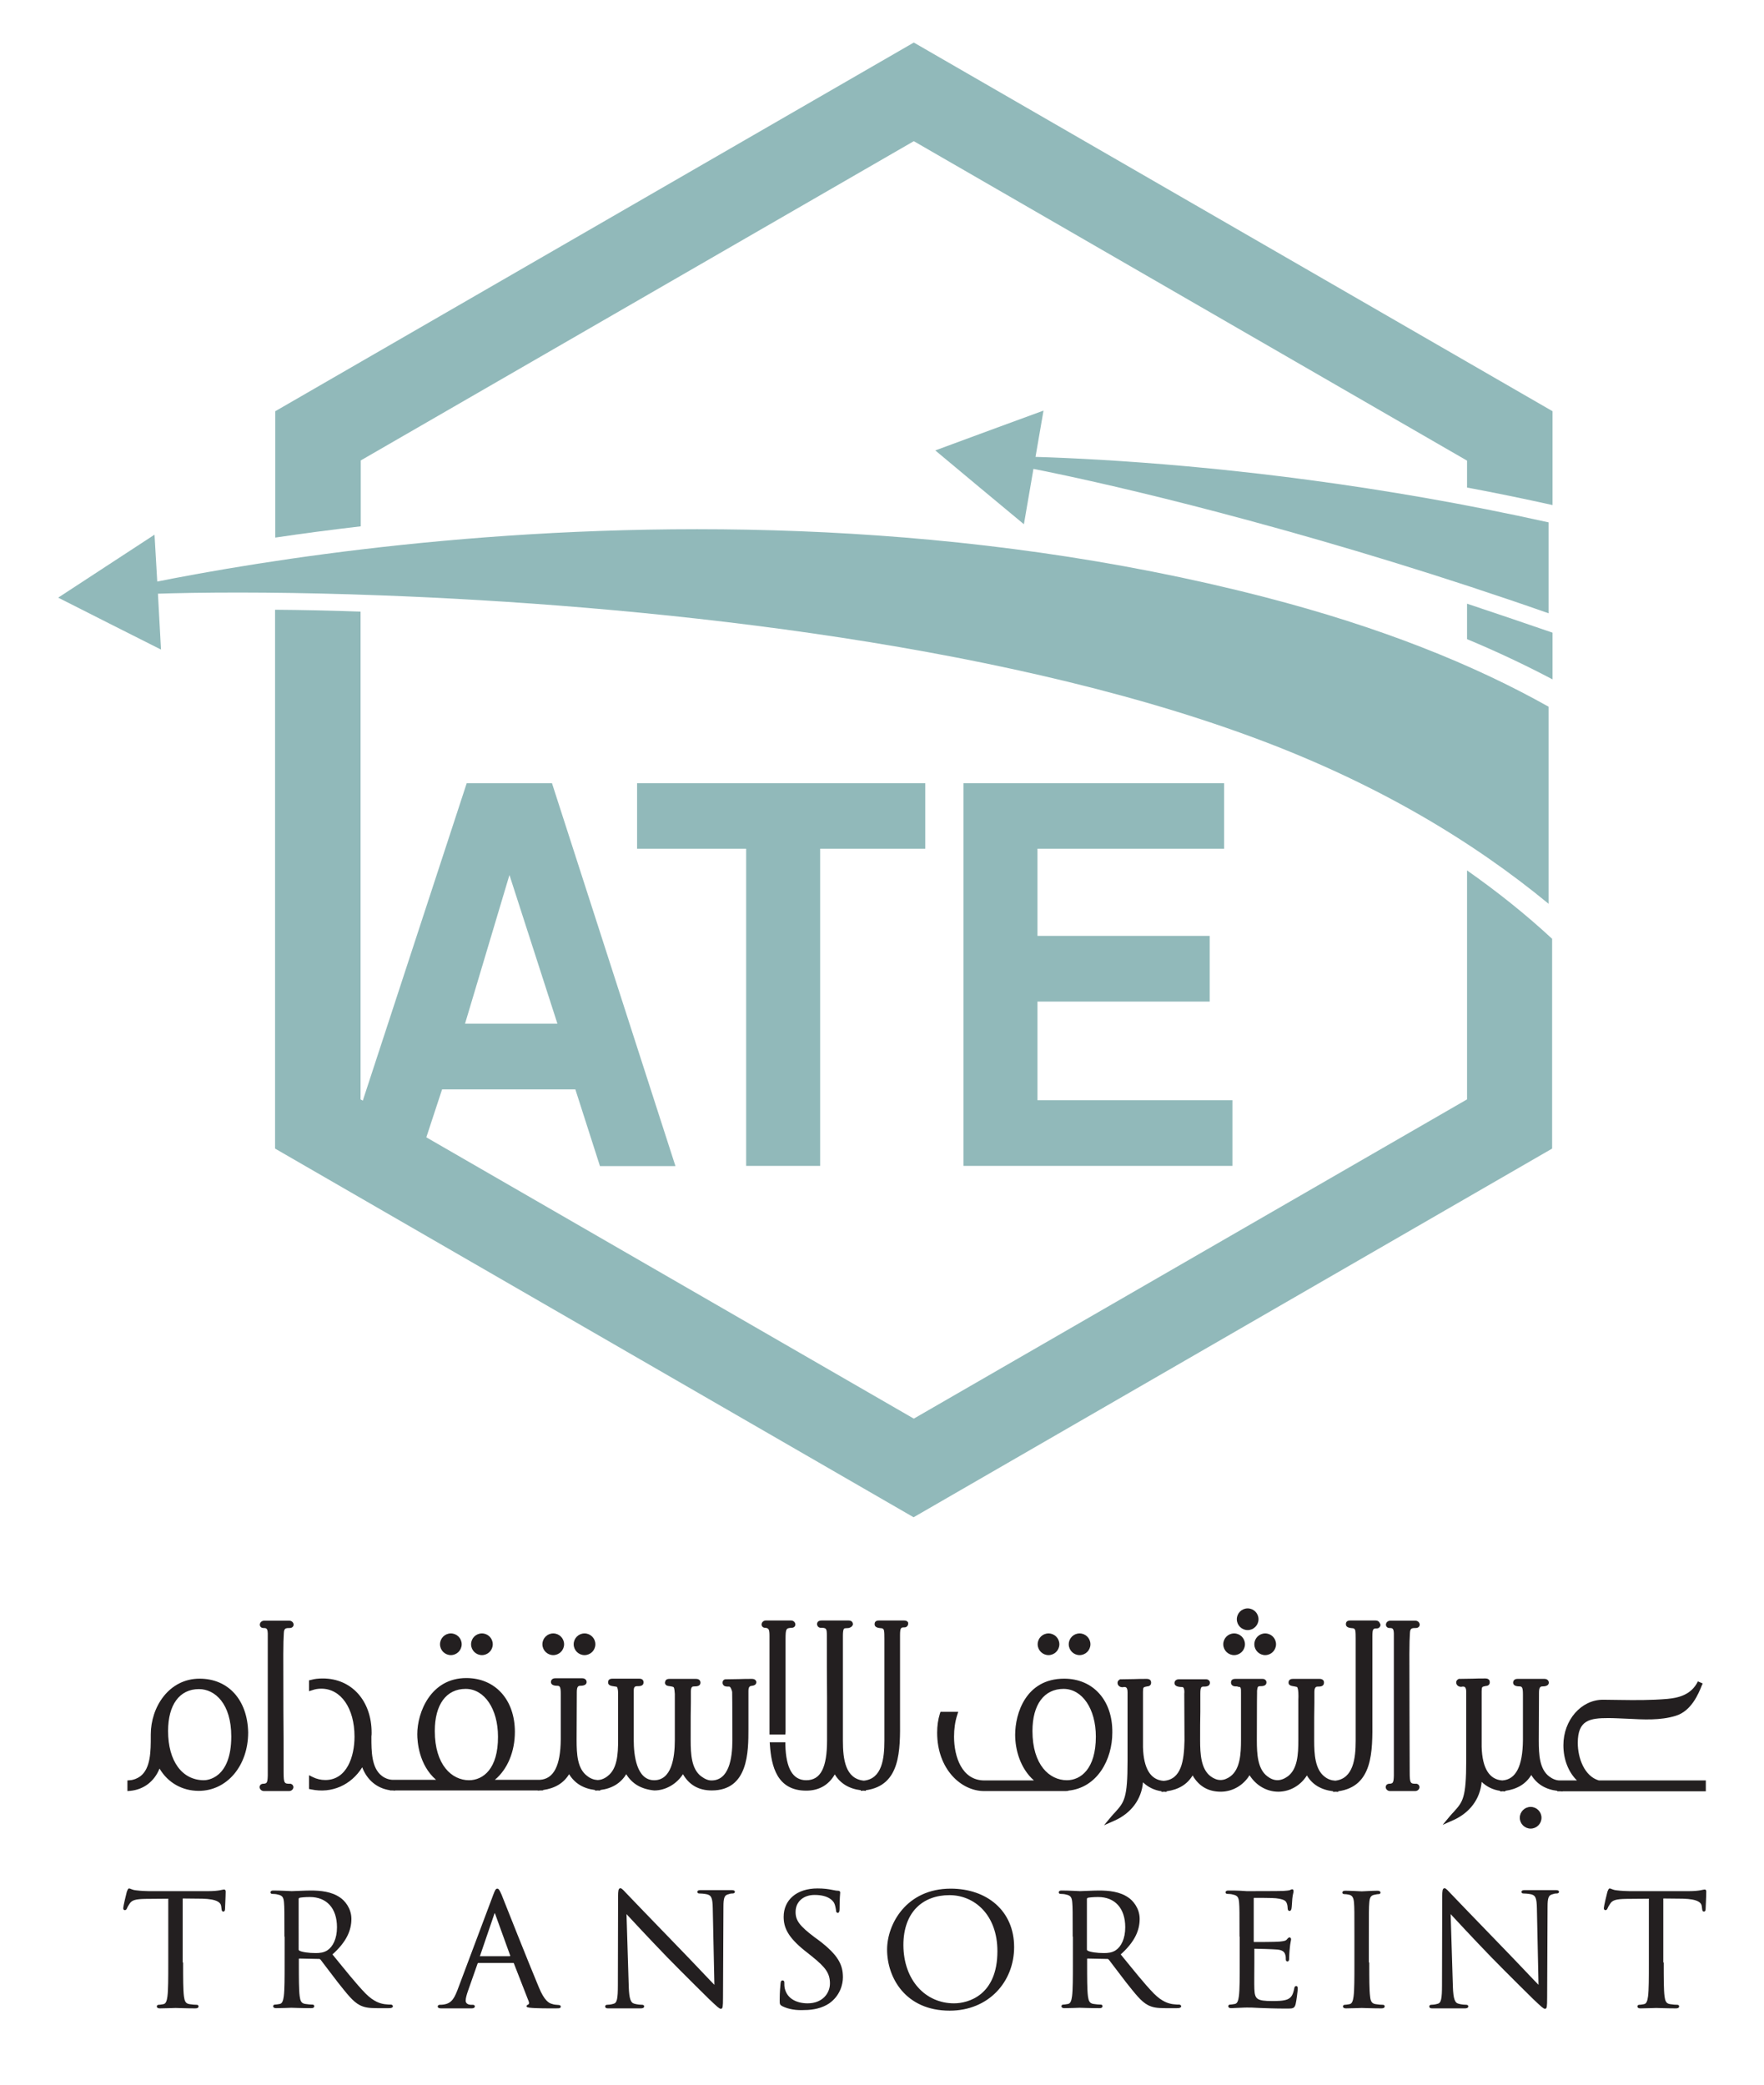 <?xml version="1.0" encoding="utf-8"?>
<!-- Generator: Adobe Illustrator 25.0.1, SVG Export Plug-In . SVG Version: 6.00 Build 0)  -->
<svg version="1.1" id="Layer_1" xmlns="http://www.w3.org/2000/svg" xmlns:xlink="http://www.w3.org/1999/xlink" x="0px" y="0px"
	 viewBox="0 0 845.9 1000" style="enable-background:new 0 0 845.9 1000;" xml:space="preserve">
<style type="text/css">
	.st0{fill:#231F20;stroke:#231F20;stroke-width:0.618;stroke-miterlimit:10;}
	.st1{fill:#91B9BA;}
	.st2{fill:#231F20;}
	.st3{opacity:0.39;}
	.st4{opacity:0.12;}
	.st5{fill:url(#XMLID_18_);}
	.st6{fill-rule:evenodd;clip-rule:evenodd;fill:#91B9BA;}
	.st7{fill:#FFFFFF;}
	.st8{fill:#231F20;stroke:#231F20;stroke-width:0.5;stroke-miterlimit:10;}
	.st9{opacity:0.24;}
	.st10{opacity:0.23;clip-path:url(#XMLID_20_);fill:url(#XMLID_21_);}
	.st11{opacity:0.23;}
	.st12{opacity:0.23;clip-path:url(#XMLID_24_);fill:url(#XMLID_29_);}
	.st13{fill-rule:evenodd;clip-rule:evenodd;fill:#FFFFFF;}
	.st14{opacity:0.57;}
	.st15{fill:url(#XMLID_31_);}
</style>
<g>
	<path id="XMLID_38_" class="st0" d="M87.5,941.4c0,7.1,0,12.9,0.4,16c0.3,2.1,0.7,3.7,3,4c1.1,0.2,2.7,0.3,3.4,0.3
		c0.5,0,0.6,0.2,0.6,0.5c0,0.4-0.4,0.6-1.3,0.6c-4.2,0-9-0.2-9.4-0.2c-0.4,0-5.2,0.2-7.5,0.2c-0.8,0-1.2-0.2-1.2-0.6
		c0-0.3,0.2-0.5,0.6-0.5c0.7,0,1.6-0.2,2.3-0.3c1.5-0.3,1.9-1.9,2.2-4c0.4-3.1,0.4-9,0.4-16v-31.2l-11.3,0.1
		c-4.8,0.1-6.6,0.6-7.8,2.4c-0.8,1.2-1.1,1.8-1.3,2.3c-0.2,0.6-0.5,0.7-0.8,0.7c-0.2,0-0.4-0.2-0.4-0.7c0-0.7,1.5-7.1,1.7-7.7
		c0.2-0.4,0.5-1.4,0.8-1.4c0.5,0,1.3,0.7,3.3,0.9c2.2,0.3,5.2,0.4,6.1,0.4H100c2.4,0,4.2-0.2,5.4-0.4c1.1-0.2,1.8-0.4,2.1-0.4
		c0.4,0,0.4,0.5,0.4,0.9c0,2.2-0.3,7.3-0.3,8.1c0,0.7-0.2,1-0.5,1c-0.4,0-0.5-0.3-0.6-1.3l-0.1-0.8c-0.2-2.2-2.1-3.9-9.4-4.1
		l-9.7-0.1V941.4z"/>
	<path id="XMLID_41_" class="st0" d="M136.7,928.4c0-11.5,0-13.6-0.2-16c-0.2-2.5-0.7-3.7-3.3-4.2c-0.6-0.2-1.9-0.3-2.6-0.3
		c-0.3,0-0.6-0.1-0.6-0.4c0-0.5,0.4-0.6,1.2-0.6c3.4,0,8.3,0.3,8.7,0.3c0.8,0,6.7-0.3,9-0.3c4.8,0,10,0.5,14,3.3
		c2,1.3,5.3,4.9,5.3,10c0,5.4-2.3,10.9-9.2,17c6.3,7.7,11.5,14.3,16,18.9c4.1,4.2,7.4,5,9.4,5.3c1.4,0.2,2.5,0.2,3,0.2
		c0.4,0,0.7,0.2,0.7,0.5c0,0.4-0.5,0.6-1.8,0.6h-5.4c-4.3,0-6.2-0.4-8.2-1.4c-3.3-1.7-6-5.3-10.4-10.8c-3.2-4.1-6.8-9-8.3-10.9
		c-0.3-0.3-0.5-0.5-1-0.5l-9.5-0.2c-0.4,0-0.5,0.3-0.5,0.6v1.8c0,7.1,0,12.9,0.4,16c0.3,2.1,0.7,3.7,3,4c1.1,0.2,2.7,0.3,3.4,0.3
		c0.5,0,0.6,0.2,0.6,0.5c0,0.4-0.4,0.6-1.2,0.6c-4.2,0-9.1-0.2-9.5-0.2c-0.1,0-4.9,0.2-7.2,0.2c-0.8,0-1.2-0.2-1.2-0.6
		c0-0.3,0.2-0.5,0.6-0.5c0.7,0,1.6-0.2,2.3-0.3c1.5-0.3,1.9-1.9,2.2-4c0.4-3.1,0.4-9,0.4-16V928.4z M142.9,934.8
		c0,0.4,0.2,0.7,0.5,0.9c1.2,0.7,4.7,1.2,8,1.2c1.8,0,4-0.2,5.8-1.4c2.7-1.8,4.7-5.7,4.7-11.3c0-9.3-5.1-14.8-13.3-14.8
		c-2.3,0-4.4,0.2-5.1,0.4c-0.4,0.2-0.6,0.5-0.6,0.9V934.8z"/>
	<path id="XMLID_47_" class="st0" d="M236.8,908.8c0.9-2.4,1.2-2.8,1.7-2.8c0.4,0,0.7,0.4,1.7,2.6c1.1,2.8,13.2,33.3,17.9,44.5
		c2.7,6.6,5,7.8,6.6,8.2c2,0.7,3.9,0.2,3.9,0.9c0,0.7-0.4,0.6-4.9,0.6c-4.2,0-10.9-0.1-10.9-0.7c0-0.6,1.2-0.3,1.2-1.6
		c0-0.3-0.1-0.6-0.2-0.9l-7.1-18.2c-0.2-0.3-0.3-0.4-0.7-0.4h-16.5c-0.4,0-0.6,0.2-0.8,0.6l-4.6,13.1c-0.6,1.7-1.1,3.5-1.1,4.7
		c0,1.6,1.4,2.3,2.9,2.3h0.8c0.5,0,0.7,0.2,0.7,0.5c0,0.4-0.5,0.6-1.2,0.6c-6.8,0-6.6,0-14.6,0c-1,0-1.4-0.2-1.4-0.6
		c0-0.3,0.3-0.5,0.7-0.5c5.3,0,6.9-2.5,8.7-7.1L236.8,908.8z M244.8,938.3c0.2,0,0.3-0.1,0.3-0.2c0-0.1,0-0.2-0.1-0.3l-7.2-19.9
		c-0.2-0.6-0.4-0.8-0.6-0.8c-0.2,0-0.4,0.3-0.5,0.8l-6.8,19.9c-0.1,0.1-0.1,0.2-0.1,0.3c0,0.2,0.1,0.3,0.3,0.3H244.8z"/>
	<path id="XMLID_51_" class="st0" d="M301.2,952.7c0.2,6.1,1,8,3,8.5c1.4,0.4,3.1,0.5,3.8,0.5c0.4,0,0.6,0.2,0.6,0.5
		c0,0.4-0.5,0.6-1.4,0.6c-9.9,0-6.2,0-15.5,0c-0.8,0-1.2-0.1-1.2-0.6c0-0.3,0.2-0.5,0.6-0.5c0.6,0,2-0.1,3.2-0.5
		c1.9-0.5,2.3-2.6,2.3-9.4l0.1-42.3c0-2.8,0.2-3.7,0.8-3.7c0.6,0,1.9,1.6,2.6,2.3c1.2,1.3,12.6,13.1,24.4,25.3
		c7.6,7.8,16,16.8,18.4,19.2l-0.8-37.5c-0.1-4.8-0.6-6.4-3-7c-1.4-0.3-3.1-0.4-3.8-0.4c-0.5,0-0.6-0.2-0.6-0.5
		c0-0.4,0.6-0.5,1.5-0.5c8.5,0,6.7,0,14.5,0c0.8,0,1.4,0.1,1.4,0.5c0,0.3-0.3,0.5-0.8,0.5c-0.4,0-1,0-1.8,0.3
		c-2.5,0.5-2.9,2.1-2.9,6.6l-0.2,43.2c0,4.8-0.2,5.2-0.7,5.2c-0.6,0-1.5-0.8-5.6-4.7c-0.8-0.8-11.8-11.6-20-20
		c-8.9-9.2-17.5-18.5-20-21.2L301.2,952.7z"/>
	<path id="XMLID_56_" class="st0" d="M375.3,961.8c-1.1-0.6-1.1-0.8-1.1-2.8c0-3.7,0.3-6.6,0.4-7.8c0.1-0.8,0.2-1.2,0.6-1.2
		c0.5,0,0.6,0.2,0.6,0.8c0,0.7,0,1.7,0.2,2.7c1.2,5.4,6.2,7.5,11.3,7.5c7.4,0,11-5.1,11-9.8c0-5.1-2.2-8-8.8-13.3l-3.4-2.7
		c-8.1-6.5-10-11-10-16c0-7.9,6.1-13.3,15.9-13.3c3,0,5.2,0.3,7.1,0.7c1.5,0.3,2.1,0.4,2.7,0.4c0.6,0,0.8,0.2,0.8,0.5
		c0,0.4-0.3,2.8-0.3,7.8c0,1.2-0.2,1.7-0.5,1.7c-0.5,0-0.6-0.4-0.6-1c-0.1-0.9-0.5-2.9-1-3.7c-0.5-0.8-2.5-3.9-9.6-3.9
		c-5.3,0-9.4,3.2-9.4,8.5c0,4.2,2,6.9,9.3,12.4l2.2,1.6c9,6.9,11.2,11.4,11.2,17.3c0,3.1-1.2,8.6-6.5,12.3
		c-3.3,2.2-7.5,3.1-11.6,3.1C381.9,963.8,378.4,963.3,375.3,961.8z"/>
	<path id="XMLID_59_" class="st0" d="M455.9,906c17.2,0,30.1,10.5,30.1,27.7c0,16.5-12.1,30.2-30.6,30.2c-21,0-29.7-15.7-29.7-29
		C425.7,922.9,434.8,906,455.9,906z M457.5,961c6.9,0,21.1-3.9,21.1-25.3c0-17.7-11.2-27.2-23.3-27.2c-12.8,0-22.4,8.1-22.4,24.3
		C433,949.9,443.7,961,457.5,961z"/>
	<path id="XMLID_62_" class="st0" d="M514.7,928.4c0-11.5,0-13.6-0.2-16c-0.2-2.5-0.7-3.7-3.3-4.2c-0.6-0.2-1.9-0.3-2.6-0.3
		c-0.3,0-0.6-0.1-0.6-0.4c0-0.5,0.4-0.6,1.2-0.6c3.4,0,8.3,0.3,8.7,0.3c0.8,0,6.7-0.3,9-0.3c4.8,0,10,0.5,14,3.3
		c2,1.3,5.3,4.9,5.3,10c0,5.4-2.3,10.9-9.2,17c6.3,7.7,11.5,14.3,16,18.9c4.1,4.2,7.4,5,9.4,5.3c1.4,0.2,2.5,0.2,3,0.2
		c0.4,0,0.7,0.2,0.7,0.5c0,0.4-0.5,0.6-1.8,0.6h-5.4c-4.3,0-6.2-0.4-8.2-1.4c-3.3-1.7-6-5.3-10.4-10.8c-3.2-4.1-6.8-9-8.3-10.9
		c-0.3-0.3-0.5-0.5-1-0.5l-9.5-0.2c-0.4,0-0.5,0.3-0.5,0.6v1.8c0,7.1,0,12.9,0.4,16c0.3,2.1,0.7,3.7,3,4c1.1,0.2,2.7,0.3,3.4,0.3
		c0.5,0,0.6,0.2,0.6,0.5c0,0.4-0.4,0.6-1.2,0.6c-4.2,0-9.1-0.2-9.5-0.2c-0.1,0-4.9,0.2-7.2,0.2c-0.8,0-1.2-0.2-1.2-0.6
		c0-0.3,0.2-0.5,0.6-0.5c0.7,0,1.6-0.2,2.3-0.3c1.5-0.3,1.9-1.9,2.2-4c0.4-3.1,0.4-9,0.4-16V928.4z M520.9,934.8
		c0,0.4,0.2,0.7,0.5,0.9c1.2,0.7,4.7,1.2,8,1.2c1.8,0,4-0.2,5.8-1.4c2.7-1.8,4.7-5.7,4.7-11.3c0-9.3-5.1-14.8-13.3-14.8
		c-2.3,0-4.4,0.2-5.1,0.4c-0.4,0.2-0.6,0.5-0.6,0.9V934.8z"/>
	<path id="XMLID_65_" class="st0" d="M594.7,928.4c0-11.5,0-13.6-0.2-16c-0.2-2.5-0.7-3.7-3.3-4.2c-0.6-0.2-1.9-0.3-2.6-0.3
		c-0.3,0-0.6-0.1-0.6-0.4c0-0.5,0.4-0.6,1.2-0.6c1.7,0,3.9,0,5.5,0.1l3.1,0.2c0.5,0,15.8,0,17.5-0.1c1.5-0.1,2.7-0.2,3.3-0.4
		c0.4-0.1,0.7-0.4,1.1-0.4c0.2,0,0.3,0.3,0.3,0.7c0,0.5-0.4,1.4-0.6,3.5c-0.1,0.7-0.2,4-0.4,4.8c-0.1,0.4-0.3,0.8-0.6,0.8
		c-0.4,0-0.6-0.4-0.6-0.9s-0.1-1.8-0.5-2.7c-0.5-1.2-1.3-2-5.4-2.5c-1.3-0.2-9.6-0.2-10.5-0.2c-0.3,0-0.5,0.2-0.5,0.7v20.3
		c0,0.6,0.1,0.8,0.5,0.8c1,0,10.4,0,12.2-0.2c1.8-0.2,2.9-0.3,3.6-1c0.5-0.6,0.8-1,1.2-1c0.2,0,0.4,0.2,0.4,0.6
		c0,0.5-0.4,1.7-0.6,4.2c-0.2,1.5-0.3,4.2-0.3,4.7c0,0.6,0,1.4-0.5,1.4c-0.4,0-0.5-0.3-0.5-0.7c0-0.8,0-1.5-0.3-2.4
		c-0.3-1-1-2.3-4-2.6c-2.1-0.2-9.6-0.4-10.9-0.4c-0.4,0-0.5,0.2-0.5,0.5v6.5c0,2.5-0.1,11,0,12.6c0.2,5.1,1.4,6.1,8.9,6.1
		c2,0,5.4,0,7.3-0.8c2-0.8,2.9-2.3,3.5-5.3c0.1-0.8,0.3-1.1,0.7-1.1s0.4,0.6,0.4,1.1c0,0.6-0.6,5.6-1,7.2c-0.5,1.9-1.1,1.9-4.1,1.9
		c-5.8,0-9.9-0.2-12.9-0.3c-3-0.2-4.8-0.2-6-0.2c-0.2,0-1.5,0-3.1,0.1c-1.5,0-3.3,0.2-4.4,0.2c-0.8,0-1.2-0.2-1.2-0.6
		c0-0.3,0.2-0.5,0.6-0.5c0.7,0,1.6-0.2,2.3-0.3c1.5-0.3,1.9-1.9,2.2-4c0.4-3.1,0.4-9,0.4-16V928.4z"/>
	<path id="XMLID_67_" class="st0" d="M656.3,941.4c0,7.1,0,12.9,0.4,16c0.2,2.1,0.7,3.7,3,4c1.1,0.2,2.7,0.3,3.4,0.3
		c0.5,0,0.6,0.2,0.6,0.5c0,0.4-0.4,0.6-1.3,0.6c-4.2,0-9-0.2-9.4-0.2s-5.2,0.2-7.5,0.2c-0.8,0-1.2-0.2-1.2-0.6
		c0-0.3,0.2-0.5,0.6-0.5c0.7,0,1.6-0.2,2.3-0.3c1.5-0.3,1.9-1.9,2.2-4c0.4-3.1,0.4-9,0.4-16v-13c0-11.5,0-13.6-0.2-16
		c-0.2-2.5-0.9-3.7-2.6-4.1c-0.8-0.2-1.8-0.3-2.4-0.3c-0.3,0-0.6-0.1-0.6-0.4c0-0.5,0.4-0.6,1.3-0.6c2.5,0,7.3,0.3,7.7,0.3
		s5.2-0.3,7.5-0.3c0.8,0,1.2,0.2,1.2,0.6c0,0.3-0.3,0.4-0.6,0.4c-0.5,0-1,0.1-2,0.3c-2.1,0.4-2.6,1.6-2.8,4.2
		c-0.2,2.4-0.2,4.4-0.2,16V941.4z"/>
	<path id="XMLID_69_" class="st0" d="M696.4,952.7c0.2,6.1,1,8,3,8.5c1.4,0.4,3.1,0.5,3.8,0.5c0.4,0,0.6,0.2,0.6,0.5
		c0,0.4-0.5,0.6-1.4,0.6c-9.9,0-6.2,0-15.5,0c-0.8,0-1.2-0.1-1.2-0.6c0-0.3,0.2-0.5,0.6-0.5c0.6,0,2-0.1,3.2-0.5
		c1.9-0.5,2.3-2.6,2.3-9.4l0.1-42.3c0-2.8,0.2-3.7,0.8-3.7c0.6,0,1.9,1.6,2.6,2.3c1.2,1.3,12.6,13.1,24.4,25.3
		c7.6,7.8,16,16.8,18.4,19.2l-0.8-37.5c-0.1-4.8-0.6-6.4-3-7c-1.4-0.3-3.1-0.4-3.8-0.4c-0.5,0-0.6-0.2-0.6-0.5
		c0-0.4,0.6-0.5,1.5-0.5c8.5,0,6.7,0,14.5,0c0.8,0,1.4,0.1,1.4,0.5c0,0.3-0.3,0.5-0.8,0.5c-0.4,0-1,0-1.8,0.3
		c-2.5,0.5-2.9,2.1-2.9,6.6l-0.2,43.2c0,4.8-0.2,5.2-0.7,5.2c-0.6,0-1.5-0.8-5.6-4.7c-0.8-0.8-11.8-11.6-20-20
		c-8.9-9.2-17.5-18.5-20-21.2L696.4,952.7z"/>
	<path id="XMLID_71_" class="st0" d="M797.5,941.4c0,7.1,0,12.9,0.4,16c0.3,2.1,0.7,3.7,3,4c1.1,0.2,2.7,0.3,3.4,0.3
		c0.5,0,0.6,0.2,0.6,0.5c0,0.4-0.4,0.6-1.3,0.6c-4.2,0-9-0.2-9.4-0.2s-5.2,0.2-7.5,0.2c-0.8,0-1.2-0.2-1.2-0.6
		c0-0.3,0.2-0.5,0.6-0.5c0.7,0,1.6-0.2,2.3-0.3c1.5-0.3,1.9-1.9,2.2-4c0.4-3.1,0.4-9,0.4-16v-31.2l-11.3,0.1
		c-4.8,0.1-6.6,0.6-7.8,2.4c-0.8,1.2-1.1,1.8-1.3,2.3c-0.2,0.6-0.5,0.7-0.8,0.7c-0.2,0-0.4-0.2-0.4-0.7c0-0.7,1.5-7.1,1.7-7.7
		c0.2-0.4,0.5-1.4,0.8-1.4c0.5,0,1.3,0.7,3.3,0.9c2.2,0.3,5.2,0.4,6.1,0.4H810c2.4,0,4.2-0.2,5.4-0.4c1.1-0.2,1.8-0.4,2.1-0.4
		c0.4,0,0.4,0.5,0.4,0.9c0,2.2-0.3,7.3-0.3,8.1c0,0.7-0.2,1-0.5,1c-0.4,0-0.5-0.3-0.6-1.3l-0.1-0.8c-0.2-2.2-2.1-3.9-9.4-4.1
		l-9.7-0.1V941.4z"/>
	<g id="XMLID_3_">
		<g id="XMLID_10_">
			<g>
				<path id="XMLID_123_" class="st1" d="M264.7,375.6l59.2,183.6h-36.2l-11.8-36.8h-63.9l-12.1,36.8h-36.2l60.1-183.6H264.7z
					 M244.3,419.6L223,490.9h44.3L244.3,419.6z"/>
				<path id="XMLID_121_" class="st1" d="M305.5,375.6h138.2V407h-50.4v152.1h-35.5V407h-52.3V375.6z"/>
				<path id="XMLID_119_" class="st1" d="M462,375.6h125V407h-89.5v41.8h82.6v31.5h-82.6v47.3H591v31.5H462V375.6z"/>
			</g>
		</g>
		<path id="XMLID_92_" class="st1" d="M742.6,338.9c-35.9-20.2-80.6-38.2-136.3-52.6C319,212.1,34,288.1,34,288.1
			c10.5-3.1,68.9-5.6,148.4-2.6c121.4,4.5,292.1,21.5,417.9,67.9c59.5,21.9,105.9,50,142.3,80V338.9z"/>
		<polygon id="XMLID_4_" class="st1" points="74.1,256.4 75.7,284 77.2,311.5 52.6,299.1 27.9,286.6 51,271.5 		"/>
		<path id="XMLID_78_" class="st1" d="M742.6,250.5c-161.6-35.9-288.5-31.8-288.5-31.8c10.9-0.6,68.3,10.1,145.2,31
			c43.2,11.7,92.6,26.6,143.3,44.4V250.5z"/>
		<polygon id="XMLID_7_" class="st1" points="500.4,196.9 495.7,224.1 491,251.4 469.7,233.7 448.5,216 474.5,206.4 		"/>
		<path id="XMLID_5_" class="st1" d="M703.5,417.4v109.8L438.2,680.3L172.9,527.2V293.3c-14-0.5-27.7-0.8-41-0.9v6.8v251.6
			l306.2,176.8l306.2-176.8V480v-29.8C731.7,438.5,718,427.6,703.5,417.4z"/>
		<g id="XMLID_6_">
			<path id="XMLID_8_" class="st1" d="M703.5,233.8c13.4,2.5,27,5.3,41,8.4v-45L438.2,20.4L132,197.2v22.2v38.4
				c12.7-1.9,26.4-3.7,41-5.4v-31.6L438.2,67.7l265.3,153.2V233.8z"/>
			<path id="XMLID_9_" class="st1" d="M703.5,289.5v17c14.4,6,28.1,12.5,41,19.3v-22.4C730.5,298.6,716.8,293.9,703.5,289.5z"/>
		</g>
	</g>
	<g id="XMLID_94_">
		<g id="XMLID_36_">
			<path id="XMLID_275_" class="st2" d="M95.7,805c-14.7,0-23.4,13.6-23.4,26.8l0,1c0,6.8,0,15.2-5,19c-1.5,1.1-3.3,1.8-5,1.9
				l-1.2,0.1v5.1l1.3-0.1c6.5-0.6,11.6-4.5,14.1-10.7c4,6.8,10.9,10.7,18.8,10.7c13.5,0,23.7-12,23.7-28
				C118.7,815.2,109.5,805,95.7,805z M80.6,830.1c0-12.6,5.5-20.1,14.8-20.1c7.7,0,15.5,7,15.5,22.7c0,20.4-11.8,21-13.1,21
				C87.3,853.7,80.6,844.5,80.6,830.1z"/>
			<path id="XMLID_276_" class="st2" d="M139.1,780.7c0.9,0,1.7-0.7,1.7-1.6c0-0.9-0.8-1.9-2.1-1.9h-12c-1.3,0-2.1,1-2.1,1.9
				c0,0.8,0.6,1.6,1.6,1.6c0,0,0,0,0,0c1.5,0,2.1,0.1,2.2,2.6l0,68.2c-0.1,3.6-0.5,3.8-2.2,3.9l-0.2,0c-1.4,0.2-1.5,1.3-1.5,1.6
				c0,0.9,0.8,1.9,2.1,1.9h12c1.3,0,2.1-1,2.1-1.9c0-0.6-0.4-1.4-1.4-1.6l-0.2,0c-2.7,0-3.1-0.1-3.1-5.5c0-11.9,0-21.5-0.1-29.3
				c-0.1-27.7-0.1-32.7,0.2-37.3C136.2,780.8,136.9,780.7,139.1,780.7z"/>
			<path id="XMLID_279_" class="st2" d="M360.6,805.1c-2.1,0-4.2,0-6.3,0.1c-2.1,0-4.2,0.1-6.3,0.1c-0.9,0-1.5,0.7-1.5,1.6
				c0,0.2,0,0.8,0.5,1.3c0.6,0.6,1.4,0.6,2.6,0.6c0.2,0,0.5,0,0.9,0.8c0.6,1.3,0.6,1.8,0.6,2c0,0.4,0.1,4.8,0.1,23
				c0,8.8-1.7,19.2-10,19.2c-1.6,0-3.1-0.6-5-2c-4.6-3.5-5-10.5-5-17.3c0-10,0-14.8,0.1-18.2c0-1.9,0-3.4,0-5.1
				c0-2.3,0.7-2.5,1.6-2.5c1,0,3,0,3-1.8c0-0.3-0.1-1.8-2.1-1.8h-12.8c-0.5,0-1.2,0.1-1.6,0.5c-0.4,0.4-0.4,0.8-0.5,1.1
				c-0.1,0.4,0,0.7,0.2,1c0.4,0.7,1.2,0.8,2.1,0.9c0.6,0.1,1.3,0.2,1.7,0.4c0.2,0.1,0.3,0.4,0.4,0.7c0.1,0.4,0.2,1.2,0.3,2.6
				c0,1.4,0,2.2,0,2.4v19.8c0,8.8-1.7,19.2-9.9,19.2c-8.5,0-9.8-12.1-9.8-19.2c0-15.5,0-23.3,0-23.6c0-1.8,0.4-2.3,1.7-2.3
				c1.1,0,3,0,3-1.8c0-1.2-0.7-1.8-2.1-1.8h-12.8c-1.9,0-2.1,1.1-2.1,1.8c0,1.5,1.6,1.7,3,1.9c0.4,0.1,0.9,0.1,1.2,0.2
				c0.3,0.4,0.6,1.2,0.6,3.2v22.3c0,6.8-0.4,13.8-5,17.3c-1.6,1.3-3.3,1.9-4.9,1.9c-1.7-0.1-3.4-0.7-5-2c-4.6-3.5-5-10.2-5-17.3
				c0.1-21.9,0.1-22.3,0.1-22.8c0-2.6,0.6-3.1,1.7-3.1c2.6,0,3-1.1,3-1.8c0-0.9-0.7-1.8-2.1-1.8h-12.9c-1.6,0-2.1,1-2.1,1.8
				c0,0.8,0.5,1.8,3,1.8c1.2,0,1.7,0.4,1.7,3.8v21.9c-0.1,12.7-3.4,19-10,19.4h-21.6c6-5,9.6-13.4,9.6-23c0-15.4-9.4-25.8-23.3-25.8
				c-17.1,0-23.5,16.5-23.5,26.9c0,3.5,0.7,14.7,9,21.9h-21c-1.8-0.1-3.6-0.8-5-1.9c-5-3.8-5-11.9-5-18.5l0-0.4
				c0.1-0.6,0.1-1.2,0.1-1.8c0-15.3-9.6-26-23.4-26c-2.1,0-4,0.2-5.7,0.7l-0.9,0.2v5.2l1.6-0.5c1.4-0.5,2.8-0.7,4.3-0.7
				c9.4,0,15.9,9.4,15.9,23c0,9.6-3.7,20.8-14,20.8c-2.1,0-4.2-0.5-6-1.4l-1.8-0.9v6.6l1,0.2c9.9,2.1,19.2-2.1,24.5-10.6
				c2.3,6.1,7.1,10.1,13.3,11v0.1h1.2l1.3,0.1v-0.1h68.4v0.1l1.3-0.1h1.2v-0.2c5.7-0.8,9.9-3.3,12.5-7.6c2.7,4.4,6.8,6.9,12.5,7.6
				v0.3l1.2-0.1l1.2,0.1v-0.3c5.7-0.7,9.9-3.3,12.5-7.6c2.8,4.6,7.2,7.2,13.4,7.8l0.1,0c5.4,0,10.7-3.1,13.7-7.8
				c3,5.2,7.6,7.8,13.8,7.8c17.6,0,17.6-18.6,17.6-29.7v-18c0-2.2,0.8-2.4,1.8-2.5c0.6-0.1,2-0.3,2-1.8
				C362.7,806.6,362.6,805.1,360.6,805.1z M224.9,853.7c-8.2,0-16.4-7.3-16.4-23.6c0-12.7,5.5-20.2,14.8-20.2
				c9,0,15.5,9.6,15.5,22.9C238.9,848.2,231.7,853.7,224.9,853.7z"/>
			<path id="XMLID_280_" class="st2" d="M376.7,830.6c0-4,0-8,0-12.1c0-5.4,0-10.8,0-16.2c0-5.4,0-10.8,0-16.2c0-5.3,0.3-5.3,3-5.5
				c1,0,1.7-0.7,1.7-1.6c0-0.9-0.8-1.9-2.1-1.9h-12c-1.3,0-2.1,1-2.1,1.9c0,0.9,0.7,1.6,1.6,1.6c0,0,0,0,0,0c1.9,0.1,2.2,0.8,2.2,4
				c0,5.9,0,11.7,0,17.6c0,5.8,0,11.7,0,17.6c0,3.7,0,7.2,0,10.8l0,1.2h7.6L376.7,830.6z"/>
			<path id="XMLID_281_" class="st2" d="M433.5,777.1h-12c-1.9,0-2.1,1.1-2.1,1.8c0,1.6,1.9,1.8,3.1,1.9c0.2,0,0.4,0,0.6,0.1
				c0.9,0.3,1,1.2,1,4.9l0,0.4c0,0.8,0,20.2,0,30.4v18.1c0,8.5-1.1,18.4-9.9,19.2c-8.8-0.9-10-10.2-10-19.2c0-9.8,0-18.3,0-26.5
				c0-7.4,0-14.6,0-22.1v-1.8c0-1.8,0.2-3,0.6-3.3c0.1-0.1,0.4-0.2,0.8-0.2c1,0,1.6-0.1,2-0.3c0.8-0.3,1.1-0.8,1.3-1.2l0.1-0.2v-0.2
				c0-0.5-0.2-1.8-2.1-1.8H394c-0.6,0-1,0.1-1.4,0.3c-0.5,0.3-0.8,0.8-0.8,1.4c0,1,0.8,1.8,1.7,1.8c2.8,0,3,0.3,3,3.8
				c0,9.7,0,20.3,0.1,29.9c0,7.8,0,15,0,20.2c0,13.3-3.1,19.2-10,19.2c-6.4,0-9.7-5.6-10-17l0-1.2h-7.5l0.1,1.3
				c0.7,10.2,3.4,21.9,17.4,21.9c6.1,0,10.8-2.7,13.7-7.8c2.6,4.3,6.8,6.9,12.5,7.6v0.3l1.2-0.1l1.2,0.1v-0.3
				c16.7-2.3,16.5-19.1,16.4-34c0-1.6,0-3.1,0-4.6v-35.7c0-3.8,0.5-3.8,2.2-3.8c1,0,1.7-0.9,1.7-1.8
				C435.6,778.3,435.4,777.1,433.5,777.1z"/>
			<path id="XMLID_284_" class="st2" d="M510.3,805c-18.5,0-23.5,16.9-23.5,26.9c0,7.1,2.4,16.1,9,21.9h-23.8
				c-10.7,0-14.5-11.3-14.5-21c0-3.7,0.5-7.2,1.5-10.3l0.5-1.6h-8.5l-0.3,0.9c-0.9,2.9-1.3,5.9-1.3,9.1c0,17.5,11.5,28,22.5,28h39.2
				l1.2-0.1v-0.1c13.9-1.4,21.1-14.9,21.1-27.8C533.6,815.4,524.2,805,510.3,805z M495.1,830.1c0-12.7,5.6-20.2,14.9-20.2
				c9,0,15.5,9.6,15.5,22.9c0,15.4-7.2,20.9-13.9,20.9C503.3,853.7,495.1,846.4,495.1,830.1z"/>
			<path id="XMLID_287_" class="st2" d="M659.5,777.1h-12c-1.9,0-2.1,1.1-2.1,1.8c0,1.6,1.9,1.8,3.1,1.9c0.2,0,0.4,0,0.6,0.1
				c0.9,0.3,1,1.2,1,4.9l0,0.4c0,0.8,0,20.2,0,30.4v18.1c0,8.4-1.1,18.2-9.7,19.2l-0.2,0c-1.8-0.1-3.5-0.7-5-1.9l0,0
				c-4.6-3.5-5-10.8-5-17.3c0-9.9,0-14.7,0.1-18.2c0-1.9,0-3.4,0-5.2c0-2.5,1.1-2.5,1.6-2.5c1.1,0,3,0,3-1.9c0-0.2,0-0.8-0.4-1.2
				c-0.5-0.5-1.2-0.6-1.7-0.6H620c-1.8,0-2.1,1.1-2.1,1.8c0,1.4,1.5,1.6,2.8,1.8c0.4,0.1,1.1,0.2,1.3,0.3c0.7,0.9,0.7,4.3,0.6,6.1
				c0,0.5,0,1,0,1.4v18c0,6.8-0.4,13.8-5,17.3c-3.4,2.5-6.7,2.5-9.9,0c-4.6-3.5-5-10.5-5-17.3c0-19.4,0.1-21.8,0.1-22.7
				c0-0.2,0-0.3,0-0.6l0-0.4c0.2-1.9,0.4-2.2,1.5-2.2c0.9,0,3,0,3-1.8c0-0.2,0-0.8-0.5-1.2c-0.5-0.5-1.1-0.5-1.6-0.5h-12.8
				c-1.9,0-2.1,1.1-2.1,1.8c0,0.6,0.3,1,0.5,1.2c0.6,0.6,1.4,0.6,2,0.6c0.2,0,0.5,0,0.5,0l0.3,0.2h0.3c0.5,0,0.7,0.2,0.8,0.2
				c0.5,0.5,0.4,1.8,0.4,2.8l0,22.6c0,6.5-0.4,13.8-5,17.3c-3.2,2.4-6.4,2.4-9.6,0c-4.6-3.5-5-10.7-5-17.3c0-5.3,0-9.7,0.1-13.6
				c0-3.1,0-5.8,0-8.4v-0.2c0-3.2,0.4-3.5,1.6-3.5l0.1,0c0.7,0,1.7,0,2.4-0.6c0.3-0.3,0.5-0.7,0.5-1.2c0-0.2,0-0.8-0.5-1.2
				c-0.5-0.5-1.1-0.5-1.6-0.5h-12.8c-1.5,0-2.1,1-2.1,1.8c0,1.2,1.2,1.9,3.6,1.9c0.3,0,0.5,0.1,0.6,0.2c0.6,0.6,0.6,2.2,0.5,3l0,0.2
				l0.1,22.3c-0.2,9.7-1.5,18.7-10,19.3c-6.2-0.4-9.6-5.8-9.9-16.1v-26.6c0-2.1,0.3-2.2,1.1-2.4c0.4-0.1,0.6-0.1,0.9-0.2
				c0.5,0,1.9-0.2,1.9-1.8c0-0.7-0.3-1.8-2.1-1.8c-2.1,0-4.1,0-6.2,0.1c-2.1,0-4.2,0.1-6.3,0.1h-0.3l-0.3,0.2
				c-0.7,0.4-0.9,1-0.9,1.5c0,1.2,1,2.1,2.3,2.1c0.2,0,0.5,0,0.7-0.1c0.1,0,0.2,0,0.3,0c0.5,0,1.5,0,1.5,2.5l0,4.9
				c0,6.4,0,17.7,0,28.1c0,17.9-1.6,19.7-5.9,24.5c-0.6,0.6-1.2,1.3-1.9,2.1l-3.5,4.2l5-2.2c8.1-3.6,13-10.3,13.7-18.4
				c2.4,2.3,5.4,3.8,8.9,4.3v0.3l1.2-0.1l1.2,0.1v-0.3c5.8-0.8,9.9-3.3,12.5-7.6c3,5.2,7.5,7.8,13.5,7.8c5.6,0,10.8-3,13.8-7.9
				c3.1,4.9,8.2,7.9,13.8,7.9c0.1,0,0.1,0,0.2,0c5.5-0.1,10.5-3,13.5-7.8c2.6,4.4,6.8,6.9,12.6,7.6v0.3l1.2-0.1l1.2,0.1v-0.3
				c16.7-2.3,16.5-19.1,16.4-34c0-1.6,0-3.1,0-4.6v-35.7c0-3.8,0.5-3.8,2.2-3.8c1,0,1.7-0.9,1.7-1.8
				C661.6,778.3,661.4,777.1,659.5,777.1z M633.7,806.8L633.7,806.8L633.7,806.8L633.7,806.8z"/>
			<path id="XMLID_288_" class="st2" d="M679.1,780.7c0.9,0,1.7-0.7,1.7-1.6c0-0.9-0.8-1.9-2.1-1.9h-12c-1.3,0-2.1,1-2.1,1.9
				c0,0.8,0.6,1.6,1.6,1.6h0c1.5,0,2.1,0.1,2.2,2.6l0,68.2c-0.1,3.6-0.5,3.8-2.2,3.9l-0.2,0c-1.4,0.2-1.5,1.3-1.5,1.6
				c0,0.9,0.8,1.9,2.1,1.9h12c1.3,0,2.1-1,2.1-1.9c0-0.6-0.4-1.4-1.4-1.6l-0.2,0c-2.7,0-3.1-0.1-3.1-5.5l-0.1-29.1
				c-0.1-28.5-0.1-32.9,0.2-37.5C676.2,780.8,676.9,780.7,679.1,780.7z"/>
			<path id="XMLID_289_" class="st2" d="M818,853.8h-51.3c-6.9-2-10.1-10.7-10.1-18c0-11,5.8-11.9,14.7-11.9c2.8,0,5.8,0.2,8.9,0.3
				c7.9,0.4,16,0.9,23.4-1.4c7.5-2.3,10.9-10.6,12.5-14.6l0.4-0.9l-2.3-1c-3.2,6.6-9.5,7.9-14.6,8.4c-8.2,0.7-15.8,0.6-23.1,0.5
				c-2.6,0-5.2-0.1-7.8-0.1c-10.5,0-19,9.8-19,21.8c0,6.8,2.4,12.9,6.5,16.9h-8.3c-1.7,0-3.4-0.7-5-1.9l0,0c-4.6-3.5-5-10.2-5-17.3
				c0.1-21.9,0.1-22.3,0.1-22.8c0-2.6,0.6-3.1,1.7-3.1c2.6,0,3-1.1,3-1.8c0-0.9-0.7-1.8-2.1-1.8h-12.9c-1.6,0-2.1,1-2.1,1.8
				c0,0.8,0.5,1.8,3,1.8c1.2,0,1.7,0.4,1.7,3.8v21.9c-0.1,12.6-3.4,19-9.9,19.4c-6.2-0.4-9.6-5.8-9.9-16.1v-26.6
				c0-2.1,0.3-2.2,1.1-2.4c0.4-0.1,0.6-0.1,0.9-0.2c0.5,0,1.9-0.2,1.9-1.8c0-0.7-0.3-1.8-2.1-1.8c-2.1,0-4.1,0-6.2,0.1
				c-2.1,0-4.2,0.1-6.3,0.1h-0.3l-0.3,0.2c-0.7,0.4-0.9,1-0.9,1.5c0,1.2,1,2.1,2.3,2.1c0.2,0,0.5,0,0.7-0.1c0.1,0,0.2,0,0.3,0
				c0.5,0,1.5,0,1.5,2.5l0,4.9c0,6.4,0,17.7,0,28.1c0,17.9-1.6,19.7-5.9,24.5c-0.6,0.6-1.2,1.3-1.9,2.1l-3.5,4.2l5-2.2
				c8.1-3.6,13-10.3,13.7-18.4c2.4,2.3,5.4,3.8,8.9,4.3v0.3l1.2-0.1l1.2,0.1v-0.3c5.7-0.8,9.9-3.3,12.5-7.6
				c2.7,4.4,6.8,6.9,12.5,7.6v0.2h1.2l1.3,0.1v-0.1H818V853.8z"/>
			<circle id="XMLID_290_" class="st2" cx="591.8" cy="788.5" r="5.2"/>
			<circle id="XMLID_291_" class="st2" cx="606.7" cy="788.5" r="5.2"/>
			<circle id="XMLID_292_" class="st2" cx="265.3" cy="788.5" r="5.2"/>
			<circle id="XMLID_293_" class="st2" cx="280.3" cy="788.5" r="5.2"/>
			<circle id="XMLID_294_" class="st2" cx="502.8" cy="788.5" r="5.2"/>
			<circle id="XMLID_295_" class="st2" cx="517.7" cy="788.5" r="5.2"/>
			<circle id="XMLID_296_" class="st2" cx="216.2" cy="788.5" r="5.2"/>
			<circle id="XMLID_297_" class="st2" cx="231.1" cy="788.5" r="5.2"/>
			<circle id="XMLID_298_" class="st2" cx="734" cy="871.7" r="5.2"/>
		</g>
		<g id="XMLID_72_">
			<circle id="XMLID_75_" class="st2" cx="598.3" cy="776.5" r="5.2"/>
		</g>
	</g>
</g>
</svg>
